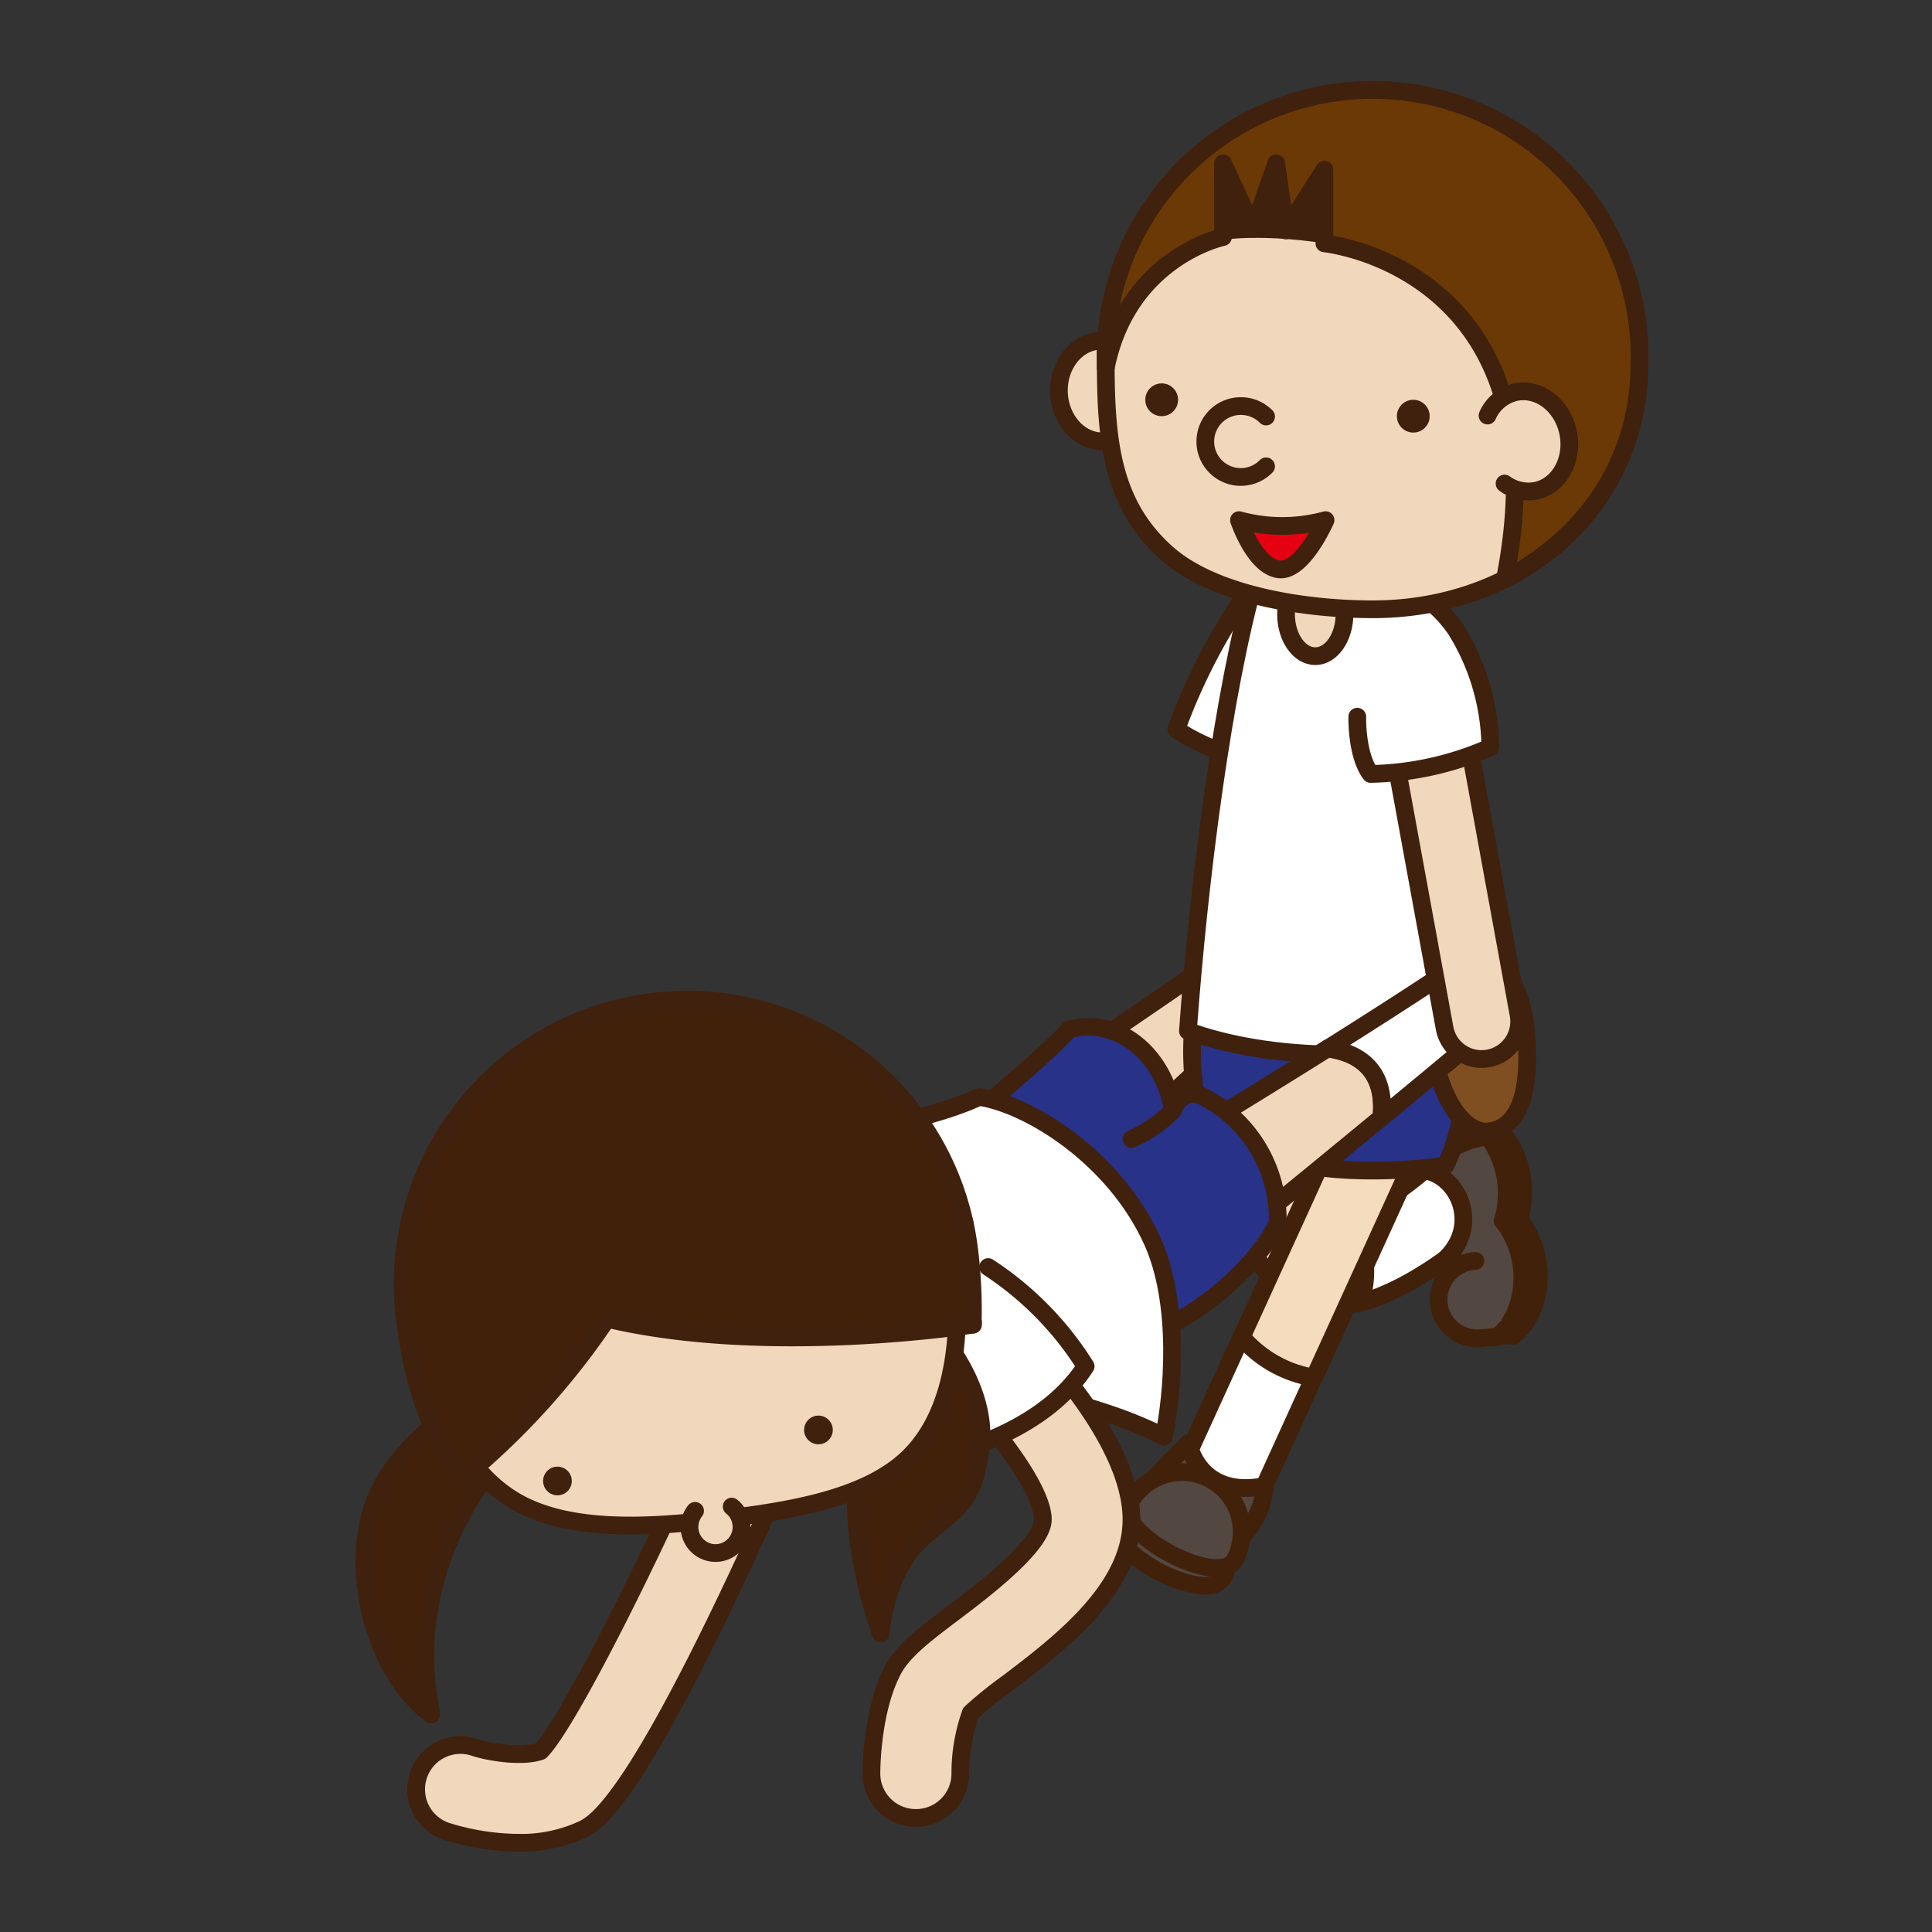 <svg id="レイヤー_1" data-name="レイヤー 1" xmlns="http://www.w3.org/2000/svg" xmlns:xlink="http://www.w3.org/1999/xlink" viewBox="0 0 218 218"><rect x="0" y="0" width="218" height="218" fill="#333333" stroke="none"/><defs><style>.cls-1,.cls-16{fill:none;}.cls-2{clip-path:url(#clip-path);}.cls-3{clip-path:url(#clip-path-2);}.cls-4{clip-path:url(#clip-path-3);}.cls-5{fill:#9b7656;}.cls-6{fill:#f1d8bc;}.cls-10,.cls-15,.cls-16,.cls-18,.cls-19,.cls-20,.cls-6,.cls-9{stroke:#40210d;}.cls-10,.cls-11,.cls-12,.cls-13,.cls-14,.cls-15,.cls-16,.cls-18,.cls-19,.cls-20,.cls-6,.cls-9{stroke-linecap:round;stroke-linejoin:round;stroke-width:2px;}.cls-7{clip-path:url(#clip-path-4);}.cls-8{fill:#fff1e1;}.cls-9{fill:#7f4f21;}.cls-10,.cls-12{fill:#fff;}.cls-11{fill:#f5dcbe;}.cls-11,.cls-12,.cls-13,.cls-14{stroke:#42210b;}.cls-13{fill:#e6e6e6;}.cls-14{fill:#534741;}.cls-15{fill:#273288;}.cls-17{fill:#40210d;}.cls-18{fill:#6a3906;}.cls-19{fill:#e50012;}.cls-20{fill:#42210b;}.cls-21{clip-path:url(#clip-path-5);}.cls-22{fill:#fff000;}.cls-23{fill:#40220f;}.cls-24{fill:#8dc21f;}.cls-25{fill:#036eb7;}.cls-26{fill:#f29600;}</style><clipPath id="clip-path"><rect id="SVGID" class="cls-1" x="-228" y="-232" width="200" height="200" rx="10"/></clipPath><clipPath id="clip-path-2"><rect id="SVGID-2" data-name="SVGID" class="cls-1" x="246" y="-230" width="200" height="200" rx="10"/></clipPath><clipPath id="clip-path-3"><rect id="SVGID-3" data-name="SVGID" class="cls-1" x="-55.76" y="-298" width="568.77" height="326.6"/></clipPath><clipPath id="clip-path-4"><rect id="SVGID-4" data-name="SVGID" class="cls-1" x="-229" y="9" width="200" height="200" rx="10"/></clipPath><clipPath id="clip-path-5"><rect id="SVGID-5" data-name="SVGID" class="cls-1" x="248.06" y="10.44" width="200" height="200" rx="10"/></clipPath></defs><title>17-2 体の動きを高める</title><g class="cls-3"><g class="cls-4"><path class="cls-5" d="M395.61-86l-.5-1.12-1.65.75L201-119.27l-.27,0-380.4,66-2.12.37L-18.46,294.32l.85,1.81L479.12-71.68ZM279-102.61l46.95,8-455,145.94L-150.59,5.62,279.05-102.21ZM-152,2.6-165.95-27,235.8-110l36.14,6.18Zm484.92-96,55.2,9.44L-91,132.28l-36.64-77.92ZM200.75-116l26.18,4.48L-167.39-30.1-177-50.46ZM-89.63,135.25,393.9-82.94,471-69.74-16.34,291.11Z"/></g></g><path class="cls-6" d="M58.52,207.93a27.79,27.79,0,0,1-7.86-1.2,5,5,0,1,1,3-9.53c1.89.59,5.43,1.08,7.34.39,2.82-2.85,11-18.9,17.08-32.53a5,5,0,0,1,9.13,4.1c-15.42,34.36-20,36.58-21.56,37.31A16.49,16.49,0,0,1,58.52,207.93Z"/><g class="cls-7"><ellipse class="cls-8" cx="-122.96" cy="112.02" rx="173.57" ry="160.5"/></g><path class="cls-9" d="M150.21,109.53c-.81,6.65-3,8.87-5.51,8.6s-4-4.58-3.47-9.6,2.69-7.6,5.17-7.32S150.83,104.4,150.21,109.53Z"/><path class="cls-6" d="M134,110.49c-8.58,5.94-16.84,11.4-17,11.47-1.84,1.26-1.9,5.27-.72,7.35a3.94,3.94,0,0,0,3.77,2.1c.59-.06,2,.94,2.57.57s7.81-6.89,16.2-14.56C139.29,112.31,136.32,110.86,134,110.49Z"/><path class="cls-10" d="M147.72,104.73c-1.42-1.88-4-1.12-4-1.12-3,2.17-6.38,4.56-9.73,6.88,2.33.37,5.3,1.82,4.87,6.93,2.86-2.61,5.83-5.35,8.69-8C147.55,109.41,149.15,106.61,147.72,104.73Z"/><path class="cls-11" d="M153.36,147c-3,.77-5.93.65-8.34-1.21-5.65-4.35-6.59-15.58-6.75-18.92a4.67,4.67,0,0,1,9.34-.43c.22,4.74,1.55,10.11,2.83,11.67a8.2,8.2,0,0,0,2.39-.82C153.8,140,154.74,144,153.36,147Z"/><path class="cls-12" d="M167.31,132.56a4.66,4.66,0,0,1-.5,6.59c-2.77,2.38-8.17,6.53-13.45,7.89,1.38-3,.44-7-.53-9.71a39.66,39.66,0,0,0,7.89-5.27A4.67,4.67,0,0,1,167.31,132.56Z"/><path class="cls-13" d="M162.59,131.91c1.14-1.26,5.28-3.69,5.28-3.69l1.87-.14a10.7,10.7,0,0,1,1.68,9.53c3.41,4.21,2.66,10.56-.66,13.1a7.3,7.3,0,0,0-1.86.14s-.78-9-4-8.88C169,138.16,166.49,132.51,162.59,131.91Z"/><path class="cls-14" d="M160.72,132.06a11.88,11.88,0,0,1,7.15-3.84,10.68,10.68,0,0,1,1.68,9.54c3.41,4.2,2.67,10.56-.65,13.09-2.16-.41-1.51-8.89-5.87-8.73C167.11,138.31,164.62,132.65,160.72,132.06Z"/><path class="cls-14" d="M166.48,142.28a4.37,4.37,0,1,0,.68,8.71l1.74-.14a4.83,4.83,0,0,0,1-.94"/><path class="cls-11" d="M157.52,123.94a4.66,4.66,0,0,1,2.31,6.19l-11.55,25.33a13.68,13.68,0,0,1-8.17-4.6l11.22-24.61A4.67,4.67,0,0,1,157.52,123.94Z"/><path class="cls-12" d="M141,171.36a4.67,4.67,0,0,1-6.19,2.31,4.55,4.55,0,0,1-1.78-1.42,4.66,4.66,0,0,1-.54-4.77l7.58-16.62a13.68,13.68,0,0,0,8.17,4.6Z"/><path class="cls-10" d="M145.85,87.24s-8.67-1.81-13.11-4.95a67.94,67.94,0,0,1,8.41-16.06Z"/><path class="cls-15" d="M135.14,112.3s-2.35,9.65,2,18.41a14.11,14.11,0,0,0,7.94.26c7.6,2.11,18,.57,18,.57s4.09-7.09,1.58-20.61C154.89,108.25,135.14,112.3,135.14,112.3Z"/><line class="cls-16" x1="145.11" y1="130.97" x2="147.58" y2="124.1"/><path class="cls-10" d="M147.9,52.5c9.36,2.25,17.95,45.05,18.87,63.94-9.51,3.56-23.49,3.26-32.73-.11,1.24-17,3.93-38.25,7.64-51.28C143.94,57.11,144.35,51.65,147.9,52.5Z"/><path class="cls-9" d="M172.19,116.4c.69,7.87-1.32,11-4.26,11.27s-5.77-4.3-6.35-10.24,1.25-9.43,4.18-9.71S171.66,110.32,172.19,116.4Z"/><path class="cls-6" d="M149.79,118.31c-10.9,6.84-21.39,13.14-21.52,13.22-2.34,1.46-2.47,6-1,8.36a5,5,0,0,0,4.74,2.33c.74-.07,2.56,1,3.23.62s9.94-7.91,20.62-16.73C156.46,120.3,152.73,118.69,149.79,118.31Z"/><path class="cls-10" d="M167.19,111.6c-1.78-2.12-5-1.23-5-1.23-3.79,2.5-8.11,5.26-12.37,7.94,2.94.38,6.67,2,6.06,7.8,3.64-3,7.42-6.14,11.07-9.2C166.92,116.91,169,113.71,167.19,111.6Z"/><path class="cls-6" d="M165.2,80.91l6.15,33.6A4.23,4.23,0,0,1,163,116l-5.95-32.5"/><path class="cls-10" d="M153.15,80.87s-.11,4.33,1.51,6.46a35.06,35.06,0,0,0,13.5-3A25.65,25.65,0,0,0,164.25,71c-3-4.3-6.23-4.81-6.23-4.81"/><ellipse class="cls-6" cx="148.41" cy="69.28" rx="3.3" ry="4.76"/><path class="cls-6" d="M127.88,40.23a4.65,4.65,0,0,0-3.75-1.78c-2.69.12-4.77,2.75-4.64,5.88s2.42,5.59,5.11,5.47a4.53,4.53,0,0,0,3.27-1.66"/><path class="cls-6" d="M185,40.82c0,16.63-13.48,27.93-30.12,27.93-7.69,0-17.92-1.59-23.24-6.34-6.18-5.51-6.87-12.66-6.87-21.59a30.12,30.12,0,1,1,60.23,0Z"/><path class="cls-17" d="M135.3,18.69l8.33-2.64,10.17,3.56L152,27.91s-9.11-2-15.94-.54C131.08,24.77,135.3,18.69,135.3,18.69Z"/><path class="cls-18" d="M185,40.82a30.12,30.12,0,1,0-60.23,0v.69C127.27,29,138,26.75,138,26.75V18.43l3.43,7.39L144,18.43,145.08,26l4.36-6.86v8.32s27.26,2.71,20.37,37.91C179,60.49,185,52.07,185,40.82Z"/><path class="cls-6" d="M167.85,46.89A4.6,4.6,0,0,1,171,44.25c2.64-.56,5.3,1.48,5.94,4.55s-1,6-3.6,6.57a4.55,4.55,0,0,1-3.57-.81"/><path class="cls-6" d="M142.86,52.62a4,4,0,1,1-2.82-6.8A4,4,0,0,1,142.86,47"/><path class="cls-19" d="M139.8,58.69a18.51,18.51,0,0,0,9.77,0s-2.62,6-5.35,5.54S139.8,58.69,139.8,58.69Z"/><circle class="cls-17" cx="131.08" cy="45.11" r="1.85"/><circle class="cls-17" cx="159.47" cy="46.96" r="1.85"/><path class="cls-14" d="M138.14,175.32s4.33-3,4.57-7.64c-7.5,1.49-8.62-4.84-8.62-4.84l-6.67,6.82Z"/><path class="cls-14" d="M138,178c-1.74,3.29-13.66-3-11.92-6.31A6.74,6.74,0,1,1,138,178Z"/><path class="cls-14" d="M139.33,176c-1.74,3.3-13.66-3-11.92-6.3a6.74,6.74,0,1,1,11.92,6.3Z"/><path class="cls-15" d="M128.83,150.91c7-2.44,13.34-8.58,15.34-12.94a15.55,15.55,0,0,0-8.34-14.2c-2.5-1.3-3.5,1.55-3.5,1.55-.83-5.85-5.83-10.68-11.66-9.18-3.17,3.5-13.17,11.64-13.17,11.64S121.83,153.35,128.83,150.91Z"/><path class="cls-16" d="M132.33,125.32a15,15,0,0,1-4.66,3.2"/><path class="cls-10" d="M91.5,128.52s12.33-1.64,19-4.75c5.66.88,15.21,6.79,19.5,16.2,3.29,7.21,2.27,17.69,1.33,22.14-7.5-3.76-17.5-6-31.5-7C87,144.74,91.5,128.52,91.5,128.52Z"/><path class="cls-6" d="M103.33,205.13h0a5,5,0,0,1-5-5c0-.73.07-7.2,2.41-11.66,1.14-2.17,3.54-4,6.87-6.51s10.06-7.61,10.06-10.5c0-3.65-6.18-11.6-11.89-16.89a5,5,0,1,1,6.77-7.35c2.53,2.33,15.12,14.42,15.12,24.24,0,7.86-8.11,14-14,18.48a44.32,44.32,0,0,0-4.13,3.34,20.15,20.15,0,0,0-1.18,6.86A5,5,0,0,1,103.33,205.13Z"/><path class="cls-10" d="M100.5,153a41.66,41.66,0,0,1,9,10.33c6.17-2.16,10.48-5.26,13-9.16a36.45,36.45,0,0,0-11-11.2"/><path class="cls-16" d="M109.38,141.18a32.46,32.46,0,0,0-.56-3.3l.94,11.29A55,55,0,0,0,109.38,141.18Z"/><path class="cls-16" d="M109.79,149.47l0-.3v.3Z"/><path class="cls-20" d="M105.67,150.14s5.83,6.21,5,13.16-3.17,7-7,10.67-4.29,10.33-4.29,10.33-4-10.49-2.5-19.83A23,23,0,0,1,105.67,150.14Z"/><path class="cls-20" d="M62.33,158.35c-10.16,8.76-16.5,21.24-13.66,35.12-7.17-5.33-9.84-18.76-5.34-26.25S56.17,155.36,62.33,158.35Z"/><path class="cls-6" d="M107.63,141.28c1,8.67.28,17.79-5,23.07-4.9,4.87-14,6.21-22,7.14s-16.86,1.35-22.75-2.26c-6.38-3.92-9.48-12.27-10.49-20.93a30.33,30.33,0,1,1,60.26-7Z"/><path class="cls-6" d="M82.56,170a2.94,2.94,0,0,1-1.48,5.22,2.94,2.94,0,0,1-2.65-4.74"/><circle class="cls-17" cx="62.9" cy="167.11" r="1.62"/><circle class="cls-17" cx="92.35" cy="161.35" r="1.62"/><path class="cls-20" d="M68.5,148.8c17.89,4.26,40.58.78,41.26.67v-.3l-.94-11.29A32.08,32.08,0,0,0,45.65,148.6c.79,6.84,2.82,13.49,6.6,18.14A83.84,83.84,0,0,0,68.5,148.8Z"/><g class="cls-21"><path class="cls-22" d="M185.28,226.72a4.5,4.5,0,0,1-4.42-5.36,4.41,4.41,0,0,1,1.9-2.87l105.06-71a4.49,4.49,0,0,1,3.41-.68L424.1,173.91a4.5,4.5,0,0,1-.89,8.91,4.6,4.6,0,0,1-.91-.09L291.29,156,187.79,226A4.48,4.48,0,0,1,185.28,226.72Z"/><path class="cls-23" d="M290.34,147.74a3.39,3.39,0,0,1,.7.07L423.9,174.89a3.5,3.5,0,0,1-.69,6.93,3.42,3.42,0,0,1-.71-.07L291.08,155,187.23,225.12a3.5,3.5,0,1,1-3.91-5.8l105.06-71a3.43,3.43,0,0,1,2-.6m0-2a5.43,5.43,0,0,0-3.08.94l-105.06,71a5.5,5.5,0,1,0,6.15,9.12L291.5,157.09l130.6,26.62a5.22,5.22,0,0,0,1.11.11,5.5,5.5,0,0,0,1.09-10.89L291.43,145.85a5.76,5.76,0,0,0-1.09-.11Z"/><path class="cls-23" d="M225.79,110h.06a3.49,3.49,0,0,1,3.42,3.58l-3,131.53a3.49,3.49,0,0,1-3.49,3.42h-.08a3.49,3.49,0,0,1-3.42-3.58l3-131.53a3.51,3.51,0,0,1,3.52-3.42m0-2h0a5.48,5.48,0,0,0-5.52,5.37l-3,131.54a5.5,5.5,0,0,0,5.37,5.62h.13a5.52,5.52,0,0,0,5.49-5.37l3-131.54A5.5,5.5,0,0,0,225.9,108Z"/><path class="cls-22" d="M182.63,228.51a4.5,4.5,0,0,1-2.53-8.22l2.65-1.8a4.5,4.5,0,0,1,5.05,7.45l-2.65,1.8A4.45,4.45,0,0,1,182.63,228.51Z"/><path class="cls-23" d="M185.27,218.72a3.5,3.5,0,0,1,2,6.39l-2.65,1.8a3.5,3.5,0,1,1-3.93-5.79l2.65-1.8a3.47,3.47,0,0,1,2-.6m0-2h0a5.45,5.45,0,0,0-3.08.94l-2.65,1.8a5.5,5.5,0,0,0,6.17,9.11l2.65-1.8a5.5,5.5,0,0,0-3.09-10.05Z"/><path class="cls-22" d="M183.71,180.19a4.5,4.5,0,0,1-2.21-8.42L291.16,110a4.53,4.53,0,0,1,2.21-.58,4.22,4.22,0,0,1,.79.07l134.29,23.86a4.51,4.51,0,0,1,3.65,5.21,4.5,4.5,0,0,1-4.44,3.72,5.14,5.14,0,0,1-.78-.07L294.17,118.65l-108.26,61A4.46,4.46,0,0,1,183.71,180.19Z"/><path class="cls-23" d="M293.37,110.44a4.18,4.18,0,0,1,.61,0l134.3,23.86a3.5,3.5,0,0,1-.62,7,3.23,3.23,0,0,1-.61-.06L294,117.61,185.42,178.74a3.5,3.5,0,0,1-3.43-6.1l109.66-61.75a3.48,3.48,0,0,1,1.72-.45m0-2a5.55,5.55,0,0,0-2.7.71L181,170.9a5.5,5.5,0,0,0-2.1,7.49,5.53,5.53,0,0,0,4.8,2.8,5.58,5.58,0,0,0,2.7-.71L294.35,119.7,426.7,143.21a5.2,5.2,0,0,0,1,.09,5.5,5.5,0,0,0,1-10.92l-134.3-23.85a5.12,5.12,0,0,0-1-.09Z"/><path class="cls-22" d="M180.71,181.88a4.5,4.5,0,0,1-2.21-8.42l3-1.69a4.5,4.5,0,1,1,4.42,7.84l-3,1.69A4.5,4.5,0,0,1,180.71,181.88Z"/><path class="cls-23" d="M183.7,172.19a3.5,3.5,0,0,1,1.72,6.55l-3,1.69a3.53,3.53,0,0,1-1.72.45,3.5,3.5,0,0,1-1.72-6.55l3-1.69a3.42,3.42,0,0,1,1.71-.45m0-2h0a5.41,5.41,0,0,0-2.69.71l-3,1.68a5.5,5.5,0,1,0,5.4,9.59l3-1.69a5.5,5.5,0,0,0-2.71-10.29Z"/><path class="cls-24" d="M184.76,133.65a4.5,4.5,0,0,1-2-8.54L294.62,70.34a4.5,4.5,0,0,1,4,8.08L186.73,133.19A4.38,4.38,0,0,1,184.76,133.65Z"/><path class="cls-23" d="M296.59,70.88a3.5,3.5,0,0,1,1.55,6.65L186.29,132.29a3.37,3.37,0,0,1-1.53.36,3.5,3.5,0,0,1-1.55-6.64L295.06,71.24a3.5,3.5,0,0,1,1.53-.36m0-2h0a5.46,5.46,0,0,0-2.41.56L182.33,124.21a5.5,5.5,0,0,0,4.84,9.88L299,79.32a5.5,5.5,0,0,0-2.42-10.44Z"/><path class="cls-25" d="M346.68,219a4,4,0,0,1-1-.11l-163-36.42a4.5,4.5,0,0,1-3.41-5.37,4.45,4.45,0,0,1,4.38-3.52,4.12,4.12,0,0,1,1,.11l163,36.42a4.5,4.5,0,0,1-1,8.89Z"/><path class="cls-23" d="M183.65,174.54a3.36,3.36,0,0,1,.77.08l163,36.43a3.5,3.5,0,0,1-.76,6.91,3.33,3.33,0,0,1-.76-.08l-163-36.43a3.5,3.5,0,0,1,.75-6.91m0-2h0a5.5,5.5,0,0,0-1.19,10.87l163,36.42a5.44,5.44,0,0,0,1.2.13,5.5,5.5,0,0,0,1.2-10.87l-163-36.42a5.47,5.47,0,0,0-1.21-.13Z"/><path class="cls-26" d="M344.16,325.87a4.51,4.51,0,0,1-4.39-4.6l3.48-154.37L189.13,134.66,186,274.82a4.49,4.49,0,0,1-4.43,4.4h-.19a4.51,4.51,0,0,1-4.38-4.6l3.27-145.57a4.48,4.48,0,0,1,1.7-3.42,4.54,4.54,0,0,1,2.8-1,4.7,4.7,0,0,1,.92.09l163.08,34.12a4.51,4.51,0,0,1,3.58,4.51l-3.56,158.1a4.52,4.52,0,0,1-4.49,4.4Z"/><path class="cls-23" d="M184.75,125.65a3.51,3.51,0,0,1,.72.07l163.08,34.12a3.5,3.5,0,0,1,2.78,3.51l-3.56,158.1a3.5,3.5,0,0,1-3.49,3.42h-.09a3.51,3.51,0,0,1-3.42-3.58l3.5-155.19L188.16,133.44,185,274.8a3.47,3.47,0,0,1-3.43,3.42h-.15a3.5,3.5,0,0,1-3.42-3.58l3.27-145.57a3.51,3.51,0,0,1,1.33-2.66,3.46,3.46,0,0,1,2.17-.76m0-2h0a5.5,5.5,0,0,0-5.5,5.38L176,274.6a5.52,5.52,0,0,0,5.38,5.62h.19a5.5,5.5,0,0,0,5.43-5.37l3.12-139,152.13,31.82-3.46,153.53a5.52,5.52,0,0,0,5.38,5.63h.13a5.52,5.52,0,0,0,5.49-5.38l3.56-158.1a5.51,5.51,0,0,0-4.37-5.51L185.88,123.77a5.35,5.35,0,0,0-1.13-.12Z"/><path class="cls-22" d="M185.28,225.72a3.5,3.5,0,0,1-2-6.4l105.06-71a3.47,3.47,0,0,1,2.66-.53L423.9,174.89a3.5,3.5,0,1,1-1.4,6.86L291.08,155,187.23,225.12A3.52,3.52,0,0,1,185.28,225.72Z"/><path class="cls-22" d="M183.71,179.19a3.5,3.5,0,0,1-1.72-6.55l109.66-61.75a3.51,3.51,0,0,1,2.33-.4l134.3,23.86a3.5,3.5,0,1,1-1.23,6.89L294,117.61,185.42,178.74A3.53,3.53,0,0,1,183.71,179.19Z"/><path class="cls-22" d="M180.71,180.88a3.5,3.5,0,0,1-1.72-6.55l3-1.69a3.5,3.5,0,1,1,3.43,6.1l-3,1.69A3.53,3.53,0,0,1,180.71,180.88Z"/><path class="cls-24" d="M184.76,132.65a3.5,3.5,0,0,1-1.55-6.64L295.06,71.24a3.5,3.5,0,0,1,3.08,6.29L186.29,132.29A3.37,3.37,0,0,1,184.76,132.65Z"/><path class="cls-25" d="M346.68,218a3.33,3.33,0,0,1-.76-.08l-163-36.43a3.5,3.5,0,1,1,1.52-6.83l163,36.43a3.5,3.5,0,0,1-.76,6.91Z"/><path class="cls-26" d="M344.28,324.87h-.09a3.51,3.51,0,0,1-3.42-3.58l3.5-155.19L188.16,133.44,185,274.8a3.5,3.5,0,1,1-7-.16l3.27-145.57a3.52,3.52,0,0,1,4.22-3.35l163.08,34.12a3.5,3.5,0,0,1,2.78,3.51l-3.56,158.1A3.5,3.5,0,0,1,344.28,324.87Z"/></g></svg>